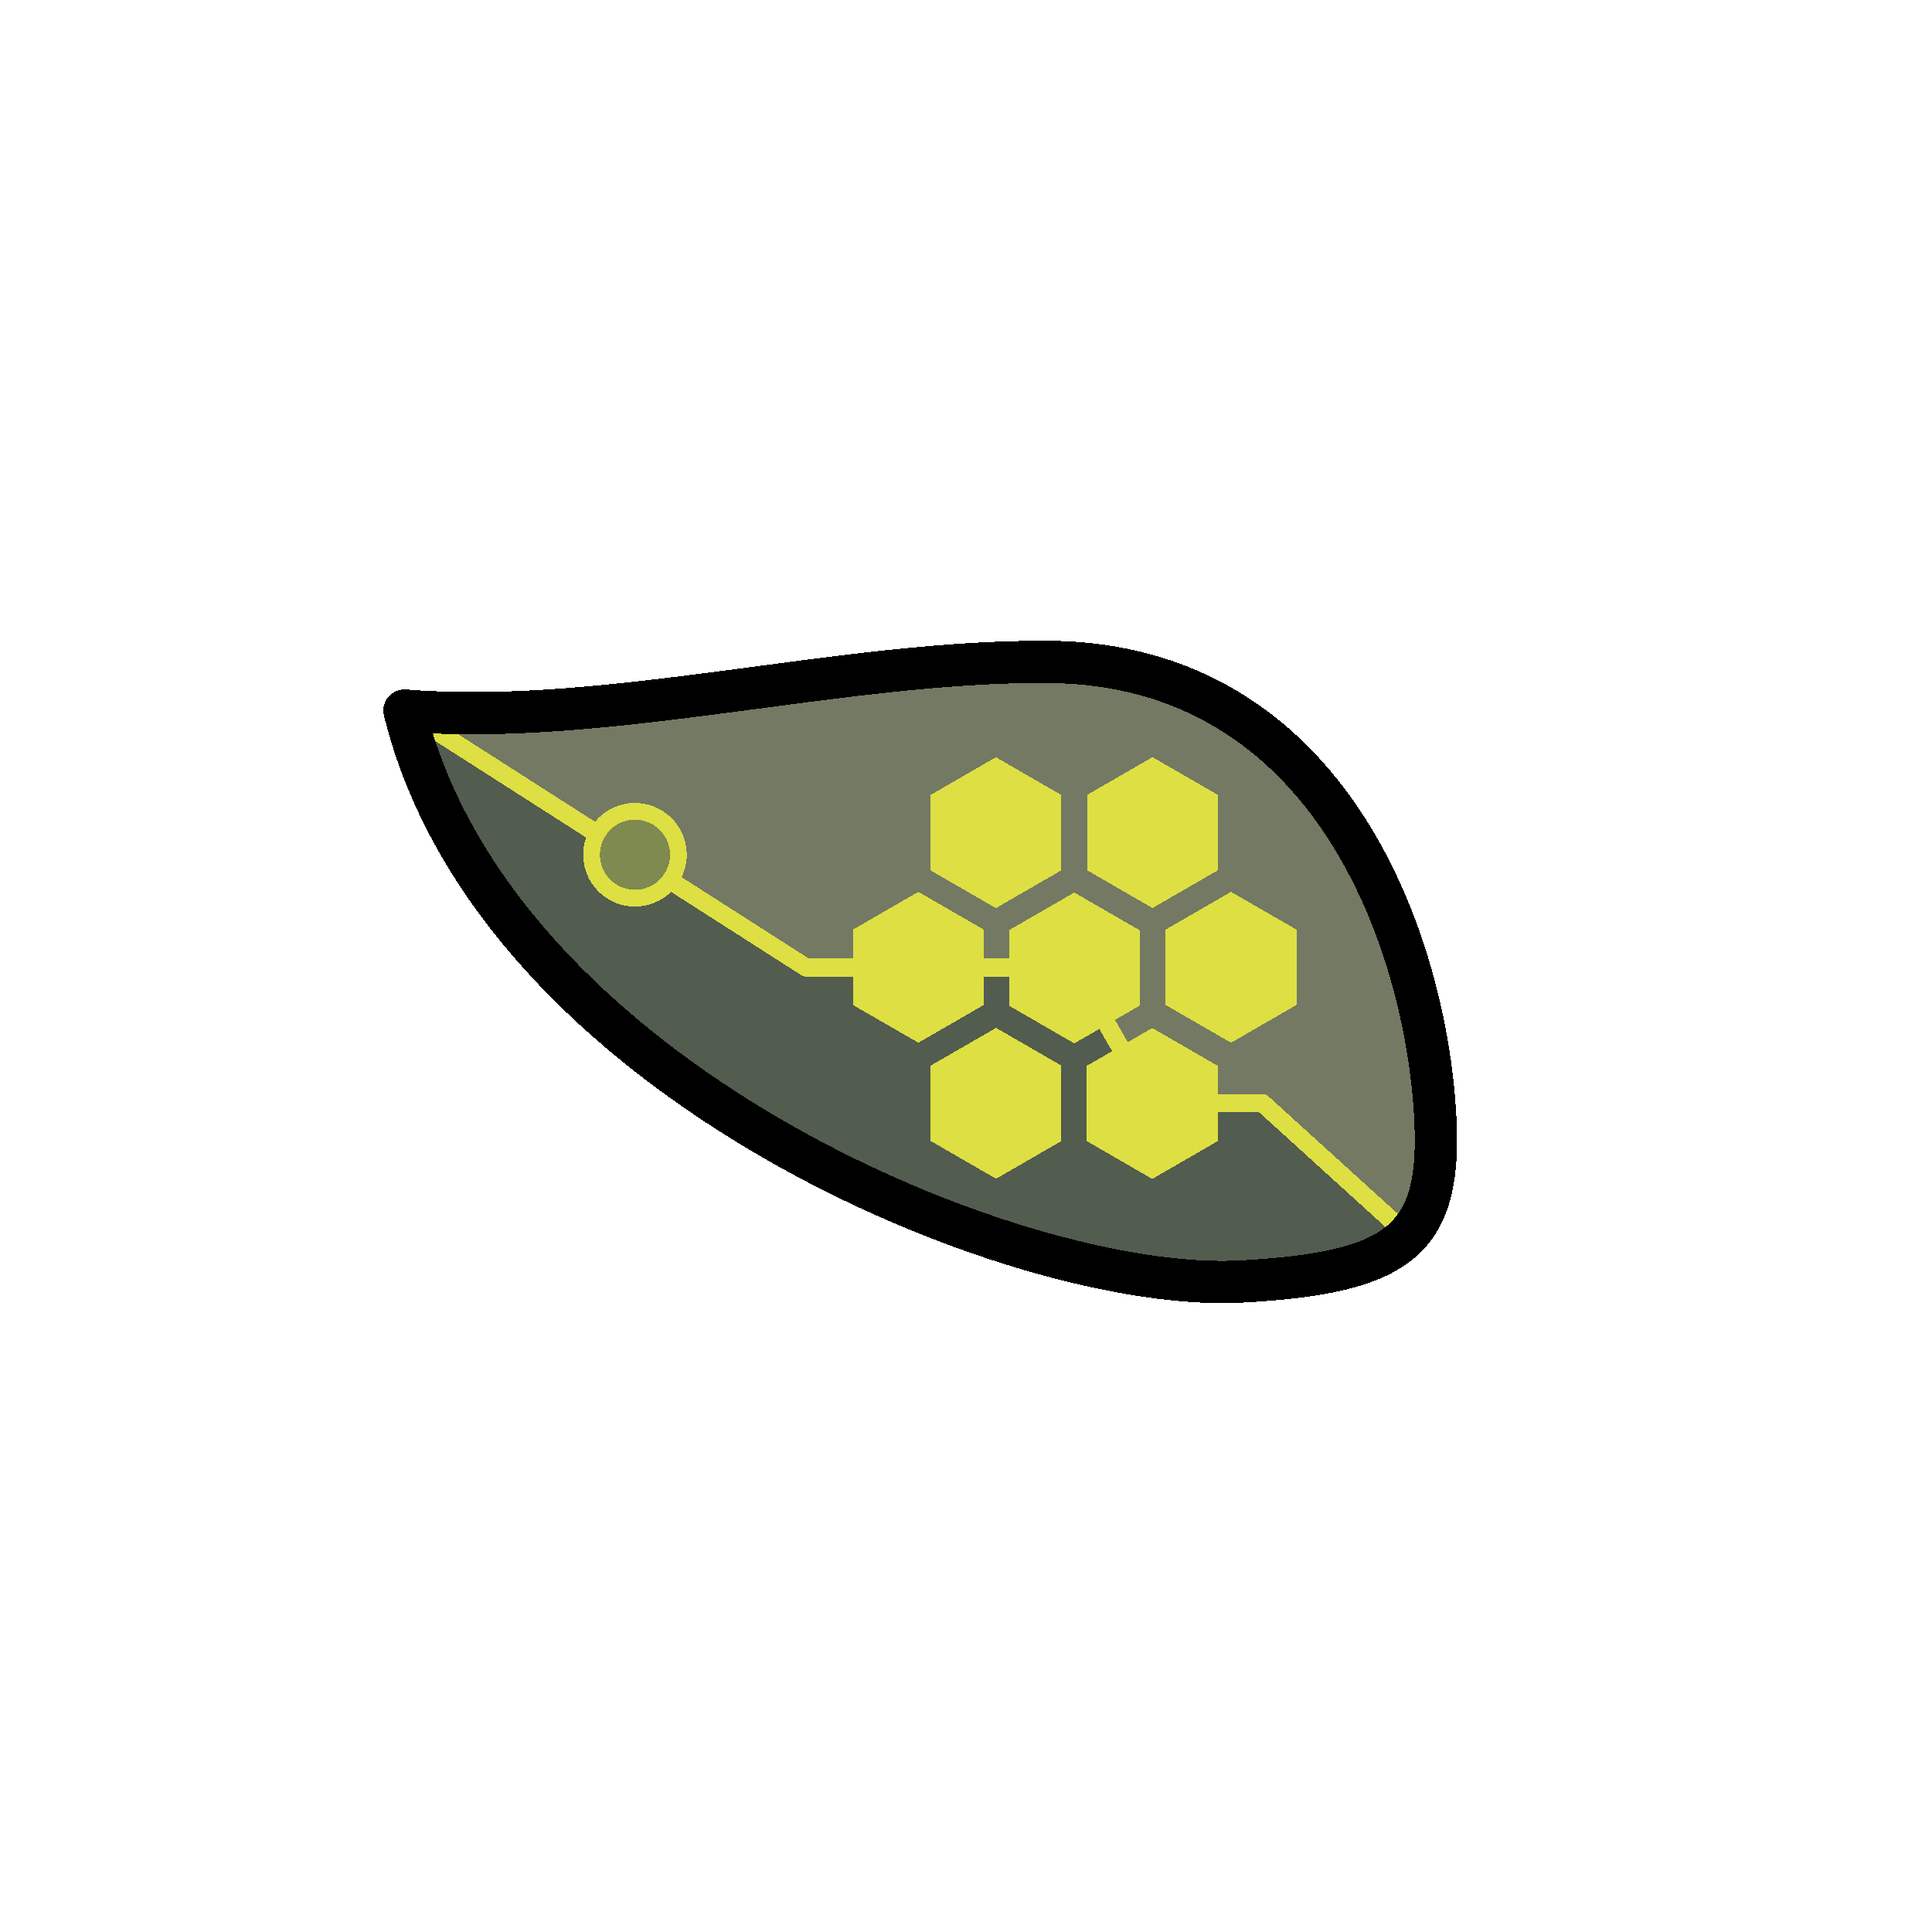 <?xml version="1.0" encoding="UTF-8" standalone="no"?>
<!-- Created with Inkscape (http://www.inkscape.org/) -->

<svg
   width="320"
   height="320"
   viewBox="0 0 84.667 84.667"
   version="1.1"
   id="svg5"
   shape-rendering="crispEdges"
   inkscape:version="1.3 (0e150ed6c4, 2023-07-21)"
   sodipodi:docname="ArchotechEye_east.svg"
   inkscape:export-filename="..\..\Madness Pawns\Textures\Things\Pawn\Wounds\ArchotechEye_east.png"
   inkscape:export-xdpi="38.400002"
   inkscape:export-ydpi="38.400002"
   xmlns:inkscape="http://www.inkscape.org/namespaces/inkscape"
   xmlns:sodipodi="http://sodipodi.sourceforge.net/DTD/sodipodi-0.dtd"
   xmlns="http://www.w3.org/2000/svg"
   xmlns:svg="http://www.w3.org/2000/svg">
  <sodipodi:namedview
     id="namedview7"
     pagecolor="#ffffff"
     bordercolor="#111111"
     borderopacity="1"
     inkscape:pageshadow="0"
     inkscape:pageopacity="0"
     inkscape:pagecheckerboard="true"
     inkscape:document-units="px"
     showgrid="false"
     units="px"
     showguides="true"
     inkscape:zoom="0.5"
     inkscape:cx="-23"
     inkscape:cy="83"
     inkscape:window-width="1920"
     inkscape:window-height="1017"
     inkscape:window-x="-8"
     inkscape:window-y="-8"
     inkscape:window-maximized="1"
     inkscape:current-layer="layer1"
     inkscape:guide-bbox="true"
     inkscape:snap-object-midpoints="true"
     inkscape:snap-global="false"
     inkscape:snap-bbox="true"
     inkscape:snap-bbox-midpoints="false"
     width="320px"
     inkscape:snap-page="true"
     borderlayer="true"
     inkscape:bbox-paths="true"
     inkscape:object-nodes="true"
     inkscape:snap-nodes="true"
     inkscape:snap-smooth-nodes="true"
     inkscape:showpageshadow="0"
     inkscape:deskcolor="#d1d1d1">
    <inkscape:grid
       type="xygrid"
       id="grid23"
       visible="false"
       enabled="true"
       dotted="false"
       originx="0"
       originy="0"
       spacingy="1"
       spacingx="1"
       units="px" />
    <sodipodi:guide
       position="42.333,42.333"
       orientation="1,0"
       id="guide47299"
       inkscape:locked="false" />
    <sodipodi:guide
       position="42.333,42.333"
       orientation="0,-1"
       id="guide47301"
       inkscape:locked="false" />
  </sodipodi:namedview>
  <defs
     id="defs2">
    <inkscape:path-effect
       effect="mirror_symmetry"
       start_point="106.334,42.333"
       end_point="100.48,42.333"
       center_point="103.407,42.333"
       id="path-effect8500"
       is_visible="true"
       lpeversion="1.1"
       mode="free"
       discard_orig_path="false"
       fuse_paths="false"
       oposite_fuse="false"
       split_items="false"
       split_open="false" />
    <inkscape:path-effect
       effect="mirror_symmetry"
       start_point="103.452,33.03"
       end_point="103.452,51.637"
       center_point="103.452,42.333"
       id="path-effect7677"
       is_visible="true"
       lpeversion="1.1"
       mode="free"
       discard_orig_path="false"
       fuse_paths="false"
       oposite_fuse="false"
       split_items="false"
       split_open="false" />
    <inkscape:path-effect
       effect="mirror_symmetry"
       start_point="120.443,33.03"
       end_point="120.443,51.637"
       center_point="120.443,42.333"
       id="path-effect7675"
       is_visible="true"
       lpeversion="1.1"
       mode="free"
       discard_orig_path="false"
       fuse_paths="false"
       oposite_fuse="false"
       split_items="false"
       split_open="false" />
    <inkscape:path-effect
       effect="mirror_symmetry"
       start_point="120.443,36.671"
       end_point="120.443,47.995"
       center_point="120.443,42.333"
       id="path-effect7635"
       is_visible="true"
       lpeversion="1.1"
       mode="free"
       discard_orig_path="false"
       fuse_paths="false"
       oposite_fuse="false"
       split_items="false"
       split_open="false" />
    <inkscape:path-effect
       effect="mirror_symmetry"
       start_point="120.443,39.668"
       end_point="120.443,44.998"
       center_point="120.443,42.333"
       id="path-effect7595"
       is_visible="true"
       lpeversion="1.1"
       mode="free"
       discard_orig_path="false"
       fuse_paths="false"
       oposite_fuse="false"
       split_items="false"
       split_open="false" />
    <marker
       style="overflow:visible"
       id="Arrow1Lstart"
       refX="0.0"
       refY="0.0"
       orient="auto"
       inkscape:stockid="Arrow1Lstart"
       inkscape:isstock="true">
      <path
         transform="scale(0.8) translate(12.5,0)"
         style="fill-rule:evenodd;fill:context-stroke;stroke:context-stroke;stroke-width:1.0pt"
         d="M 0.0,0.0 L 5.0,-5.0 L -12.5,0.0 L 5.0,5.0 L 0.0,0.0 z "
         id="path6839" />
    </marker>
    <inkscape:path-effect
       effect="mirror_symmetry"
       start_point="309.989,97.701"
       end_point="309.989,222.299"
       center_point="309.989,160"
       id="path-effect21390"
       is_visible="true"
       lpeversion="1.1"
       mode="free"
       discard_orig_path="false"
       fuse_paths="false"
       oposite_fuse="false"
       split_items="false"
       split_open="false" />
    <inkscape:path-effect
       effect="mirror_symmetry"
       start_point="102.526,42.333"
       end_point="90.091,42.333"
       center_point="96.308,42.333"
       id="path-effect1017"
       is_visible="true"
       lpeversion="1.1"
       mode="free"
       discard_orig_path="false"
       fuse_paths="false"
       oposite_fuse="false"
       split_items="false"
       split_open="false" />
    <inkscape:path-effect
       effect="mirror_symmetry"
       start_point="169.333,162.27"
       end_point="169.333,183.931"
       center_point="169.333,173.101"
       id="path-effect2786"
       is_visible="true"
       lpeversion="1.1"
       mode="free"
       discard_orig_path="false"
       fuse_paths="false"
       oposite_fuse="false"
       split_items="false"
       split_open="false" />
    <inkscape:path-effect
       effect="mirror_symmetry"
       start_point="164.565,168.803"
       end_point="164.565,177.534"
       center_point="164.565,173.169"
       id="path-effect1193"
       is_visible="true"
       lpeversion="1.1"
       mode="free"
       discard_orig_path="false"
       fuse_paths="false"
       oposite_fuse="false"
       split_items="false"
       split_open="false" />
    <inkscape:path-effect
       effect="mirror_symmetry"
       start_point="169.333,162.27"
       end_point="169.333,183.931"
       center_point="169.333,173.101"
       id="path-effect2786-9"
       is_visible="true"
       lpeversion="1.1"
       mode="free"
       discard_orig_path="false"
       fuse_paths="false"
       oposite_fuse="false"
       split_items="false"
       split_open="false"
       lpesatellites=""
       link_styles="false" />
    <inkscape:path-effect
       effect="mirror_symmetry"
       start_point="164.565,168.803"
       end_point="164.565,177.534"
       center_point="164.565,173.169"
       id="path-effect1193-9"
       is_visible="true"
       lpeversion="1.1"
       mode="free"
       discard_orig_path="false"
       fuse_paths="false"
       oposite_fuse="false"
       split_items="false"
       split_open="false"
       lpesatellites=""
       link_styles="false" />
    <inkscape:path-effect
       effect="mirror_symmetry"
       start_point="67.4,28.7"
       end_point="67.4,55.969"
       center_point="67.4,42.334"
       id="path-effect5"
       is_visible="false"
       lpeversion="1.2"
       lpesatellites=""
       mode="free"
       discard_orig_path="false"
       fuse_paths="false"
       oposite_fuse="false"
       split_items="false"
       split_open="false"
       link_styles="false" />
  </defs>
  <g
     inkscape:groupmode="layer"
     id="layer4"
     inkscape:label="HeadF"
     style="display:none;mix-blend-mode:normal"
     sodipodi:insensitive="true">
    <ellipse
       style="display:inline;mix-blend-mode:luminosity;fill:#ff0000;fill-opacity:1;stroke:#0000ff;stroke-width:11.282;stroke-miterlimit:4;stroke-dasharray:none;stroke-opacity:1"
       id="path584-9"
       cx="29.991"
       cy="42.359"
       rx="56.642"
       ry="73.115"
       inkscape:export-filename="C:\Users\Maxim\OneDrive\Desktop\Back.png"
       inkscape:export-xdpi="9.6000004"
       inkscape:export-ydpi="9.6000004" />
    <path
       id="path2267"
       style="display:inline;fill:#00ff00;stroke:none;stroke-width:0.304px;stroke-linecap:butt;stroke-linejoin:miter;stroke-opacity:1"
       d="m 40.354,29.134 c -8.287,0 -11.372,7.614 -11.372,9.554 l -4.412,-2.738 c 0,0 7.061,29.355 39.251,16.167 -4.395,-16.401 -13.455,-22.983 -23.468,-22.983 z"
       sodipodi:nodetypes="scccs" />
    <ellipse
       style="display:inline;fill:#ff00ff;stroke:#808080;stroke-width:0;stroke-linecap:round;stroke-linejoin:round;stroke-miterlimit:4;stroke-dasharray:none"
       id="path1191"
       cx="53.956"
       cy="46.48"
       rx="3.195"
       ry="6.542" />
    <path
       d="m 86.835,29.134 c -7.111,0 -13.546,6.581 -16.667,22.983 22.862,13.188 27.877,-16.167 27.877,-16.167 l -3.133,2.738 c 0,-1.94 -2.191,-9.554 -8.076,-9.554 z"
       style="display:inline;fill:#00ff00;stroke:none;stroke-width:0.256px;stroke-linecap:butt;stroke-linejoin:miter;stroke-opacity:1"
       id="path2436" />
    <ellipse
       style="display:inline;fill:#ff00ff;stroke:#808080;stroke-width:0;stroke-linecap:round;stroke-linejoin:round;stroke-miterlimit:4;stroke-dasharray:none"
       id="path1191-9"
       cx="80.249"
       cy="46.48"
       rx="3.195"
       ry="6.542" />
  </g>
  <g
     inkscape:groupmode="layer"
     id="layer3"
     inkscape:label="HeadM"
     style="display:none;opacity:1;mix-blend-mode:normal"
     sodipodi:insensitive="true">
    <ellipse
       style="display:inline;mix-blend-mode:luminosity;fill:#ff0000;fill-opacity:1;stroke:#0000ff;stroke-width:11.293;stroke-miterlimit:4;stroke-dasharray:none;stroke-opacity:1"
       id="path584-0"
       cx="29.991"
       cy="42.364"
       rx="56.751"
       ry="73.11"
       inkscape:export-filename="C:\Users\Maxim\OneDrive\Desktop\Back.png"
       inkscape:export-xdpi="9.6000004"
       inkscape:export-ydpi="9.6000004" />
    <path
       style="display:inline;mix-blend-mode:normal;fill:none;stroke:#00ff00;stroke-width:4.568;stroke-linecap:round;stroke-linejoin:miter;stroke-miterlimit:4;stroke-dasharray:none;stroke-opacity:1"
       d="m 60.503,5.14 c 9.247,24.648 9.044,49.757 0,75.298"
       id="path1875-7"
       sodipodi:nodetypes="cc"
       inkscape:export-filename="C:\Users\Maxim\OneDrive\Desktop\Back.png"
       inkscape:export-xdpi="9.6000004"
       inkscape:export-ydpi="9.6000004" />
    <path
       style="display:inline;mix-blend-mode:normal;fill:none;stroke:#00ff00;stroke-width:4.166;stroke-linecap:round;stroke-linejoin:miter;stroke-miterlimit:4;stroke-dasharray:none;stroke-opacity:1"
       d="m 40.275,42.333 c 15.757,0 31.062,0 47.315,0"
       id="path2880-1"
       sodipodi:nodetypes="cc"
       inkscape:export-filename="C:\Users\Maxim\OneDrive\Desktop\Back.png"
       inkscape:export-xdpi="9.6000004"
       inkscape:export-ydpi="9.6000004" />
  </g>
  <g
     inkscape:groupmode="layer"
     id="layer1"
     inkscape:label="New"
     style="display:inline">
    <g
       id="g5"
       inkscape:path-effect="#path-effect5"
       style="display:inline"
       transform="translate(-1.092,0.025)">
      <path
         id="path1"
         style="fill:#737963;fill-opacity:1;stroke:#000000;stroke-width:0;stroke-linecap:round;stroke-linejoin:round;stroke-dasharray:none;stroke-opacity:1"
         d="m 63.995,48.849 c 0.243,3.936 0.63,5.841 -8.474,7.254 -9.762,1.514 -32.736,-8.849 -36.705,-24.989 0,0 20.817,-2.177 28.256,-2.133 12.436,0.074 16.452,12.244 16.922,19.868 z"
         sodipodi:nodetypes="sscss"
         inkscape:original-d="m 63.994917,48.848696 c 0.24305,3.936373 0.629948,5.841421 -8.473646,7.253509 -9.761529,1.514142 -32.736482,-8.849103 -36.705232,-24.988686 0,0 20.816678,-2.177093 28.256493,-2.132722 12.435739,0.07417 16.45167,12.244315 16.922385,19.867899 z" />
      <path
         style="fill:#525c4f;fill-opacity:1;stroke:#dedf42;stroke-width:0.794;stroke-linecap:butt;stroke-linejoin:round;stroke-dasharray:none;stroke-opacity:1"
         d="m 18.816,31.114 c 5.798,19.269 32.228,25.8 37.374,25.081 1.908,-0.392 5.005,-0.858 6.56,-2.128 l -6.336,-5.753 h -1.951 c -2.081,0 -4.295,-2.48 -4.295,-2.48 l -1.994,-3.454 h -9.715 l -2.033,10e-7 z"
         id="path2"
         sodipodi:nodetypes="cccccccccc"
         inkscape:original-d="m 18.816039,31.113519 c 5.79822,19.268526 32.227644,25.799511 37.373778,25.080912 1.908368,-0.392248 5.004708,-0.858462 6.559574,-2.127839 l -6.33634,-5.753148 h -1.950672 c -2.081493,0 -4.295381,-2.479939 -4.295381,-2.479939 l -1.993934,-3.453594 h -9.71504 l -2.032668,10e-7 z" />
      <path
         id="path1-5"
         style="display:inline;fill:none;fill-opacity:1;stroke:#000000;stroke-width:1.852;stroke-linecap:round;stroke-linejoin:round;stroke-dasharray:none;stroke-opacity:1"
         d="m 63.985,48.834 c 0.313,5.436 -1.45,6.918 -8.496,7.302 -9.864,0.537 -32.703,-8.882 -36.672,-25.022 8.915,0.72 19.072,-2.191 28.21,-2.133 12.416,0.086 16.526,12.328 16.959,19.853 z"
         sodipodi:nodetypes="ssccs"
         inkscape:original-d="m 63.984543,48.833621 c 0.312558,5.435698 -1.449948,6.918078 -8.496345,7.301657 -9.863659,0.53694 -32.703409,-8.882176 -36.672159,-25.021759 8.914671,0.720069 19.071755,-2.191169 28.209721,-2.132722 12.416365,0.08552 16.526078,12.327654 16.958783,19.852824 z" />
      <g
         id="g2-3"
         transform="matrix(-0.542,0.938,0.938,0.542,37.138,-29.46)"
         style="display:inline">
        <path
           sodipodi:type="star"
           style="fill:#dedf42;fill-opacity:1;stroke:#383d36;stroke-width:0;stroke-linecap:round;stroke-linejoin:round;stroke-dasharray:none;stroke-opacity:1"
           id="path2-7"
           inkscape:flatsided="true"
           sodipodi:sides="6"
           sodipodi:cx="47.426979"
           sodipodi:cy="35.73394"
           sodipodi:r1="2.3904192"
           sodipodi:r2="2.070164"
           sodipodi:arg1="1.0471976"
           sodipodi:arg2="1.5707963"
           inkscape:rounded="0"
           inkscape:randomized="0"
           d="m 48.622,37.804 -2.39,0 -1.195,-2.07 1.195,-2.07 2.39,0 1.195,2.07 z"
           transform="matrix(1.106,-0.638,0.638,1.106,-22.919,32.739)" />
        <path
           sodipodi:type="star"
           style="display:inline;fill:#dedf42;fill-opacity:1;stroke:#383d36;stroke-width:0;stroke-linecap:round;stroke-linejoin:round;stroke-dasharray:none;stroke-opacity:1"
           id="path2-8-2"
           inkscape:flatsided="true"
           sodipodi:sides="6"
           sodipodi:cx="47.426979"
           sodipodi:cy="35.73394"
           sodipodi:r1="2.3904192"
           sodipodi:r2="2.070164"
           sodipodi:arg1="1.0471976"
           sodipodi:arg2="1.5707963"
           inkscape:rounded="0"
           inkscape:randomized="0"
           d="m 48.622,37.804 -2.39,0 -1.195,-2.07 1.195,-2.07 2.39,0 1.195,2.07 z"
           transform="matrix(1.106,-0.638,0.638,1.106,-16.595,32.739)" />
        <path
           sodipodi:type="star"
           style="display:inline;fill:#dedf42;fill-opacity:1;stroke:#383d36;stroke-width:0;stroke-linecap:round;stroke-linejoin:round;stroke-dasharray:none;stroke-opacity:1"
           id="path2-4-6"
           inkscape:flatsided="true"
           sodipodi:sides="6"
           sodipodi:cx="47.426979"
           sodipodi:cy="35.73394"
           sodipodi:r1="2.3904192"
           sodipodi:r2="2.070164"
           sodipodi:arg1="1.0471976"
           sodipodi:arg2="1.5707963"
           inkscape:rounded="0"
           inkscape:randomized="0"
           d="m 48.622,37.804 -2.39,0 -1.195,-2.07 1.195,-2.07 2.39,0 1.195,2.07 z"
           transform="matrix(1.106,-0.638,0.638,1.106,-29.243,32.739)" />
      </g>
      <path
         sodipodi:type="star"
         style="display:inline;fill:#dedf42;fill-opacity:1;stroke:#383d36;stroke-width:0;stroke-linecap:round;stroke-linejoin:round;stroke-dasharray:none;stroke-opacity:1"
         id="path2-8"
         inkscape:flatsided="true"
         sodipodi:sides="6"
         sodipodi:cx="47.426979"
         sodipodi:cy="35.73394"
         sodipodi:r1="2.3904192"
         sodipodi:r2="2.070164"
         sodipodi:arg1="1.0471976"
         sodipodi:arg2="1.5707963"
         inkscape:rounded="0"
         inkscape:randomized="0"
         d="m 48.622,37.804 -2.39,0 -1.195,-2.07 1.195,-2.07 2.39,0 1.195,2.07 z"
         transform="matrix(1.198,-0.692,0.692,1.198,-26.505,32.375)" />
      <path
         sodipodi:type="star"
         style="display:inline;fill:#dedf42;fill-opacity:1;stroke:#383d36;stroke-width:0;stroke-linecap:round;stroke-linejoin:round;stroke-dasharray:none;stroke-opacity:1"
         id="path2-4"
         inkscape:flatsided="true"
         sodipodi:sides="6"
         sodipodi:cx="47.426979"
         sodipodi:cy="35.73394"
         sodipodi:r1="2.3904192"
         sodipodi:r2="2.070164"
         sodipodi:arg1="1.0471976"
         sodipodi:arg2="1.5707963"
         inkscape:rounded="0"
         inkscape:randomized="0"
         d="m 48.622,37.804 -2.39,0 -1.195,-2.07 1.195,-2.07 2.39,0 1.195,2.07 z"
         transform="matrix(1.198,-0.692,0.692,1.198,-40.208,32.375)" />
      <path
         sodipodi:type="star"
         style="display:inline;fill:#dedf42;fill-opacity:1;stroke:#383d36;stroke-width:0;stroke-linecap:round;stroke-linejoin:round;stroke-dasharray:none;stroke-opacity:1"
         id="path2-8-5"
         inkscape:flatsided="true"
         sodipodi:sides="6"
         sodipodi:cx="47.426979"
         sodipodi:cy="35.73394"
         sodipodi:r1="2.3904192"
         sodipodi:r2="2.070164"
         sodipodi:arg1="1.0471976"
         sodipodi:arg2="1.5707963"
         inkscape:rounded="0"
         inkscape:randomized="0"
         d="m 48.622,37.804 -2.39,0 -1.195,-2.07 1.195,-2.07 2.39,0 1.195,2.07 z"
         transform="matrix(1.198,0.692,-0.692,1.198,19.499,-27.296)" />
      <path
         sodipodi:type="star"
         style="display:inline;fill:#dedf42;fill-opacity:1;stroke:#383d36;stroke-width:0;stroke-linecap:round;stroke-linejoin:round;stroke-dasharray:none;stroke-opacity:1"
         id="path2-4-9"
         inkscape:flatsided="true"
         sodipodi:sides="6"
         sodipodi:cx="47.426979"
         sodipodi:cy="35.73394"
         sodipodi:r1="2.3904192"
         sodipodi:r2="2.070164"
         sodipodi:arg1="1.0471976"
         sodipodi:arg2="1.5707963"
         inkscape:rounded="0"
         inkscape:randomized="0"
         d="m 48.622,37.804 -2.39,0 -1.195,-2.07 1.195,-2.07 2.39,0 1.195,2.07 z"
         transform="matrix(1.198,0.692,-0.692,1.198,12.647,-39.163)" />
      <path
         id="path3"
         style="fill:#7e8a4f;fill-opacity:1;stroke:#dedf42;stroke-width:0.734;stroke-linecap:round;stroke-linejoin:round"
         d="m 30.523,38.458 c -0.566,0.886 -1.743,1.145 -2.629,0.579 -0.886,-0.566 -1.145,-1.743 -0.579,-2.629 0.566,-0.886 1.743,-1.145 2.629,-0.579 0.886,0.566 1.145,1.743 0.579,2.629 z"
         sodipodi:nodetypes="sssss"
         inkscape:transform-center-x="-1.6051487"
         inkscape:transform-center-y="1.0251529"
         inkscape:original-d="m 30.523067,38.458386 c -0.565938,0.885962 -1.742935,1.145394 -2.628896,0.579456 -0.885962,-0.565938 -1.145394,-1.742934 -0.579456,-2.628896 0.565937,-0.885962 1.742934,-1.145392 2.628896,-0.579456 0.885963,0.565938 1.145393,1.742935 0.579456,2.628896 z" />
    </g>
  </g>
</svg>
